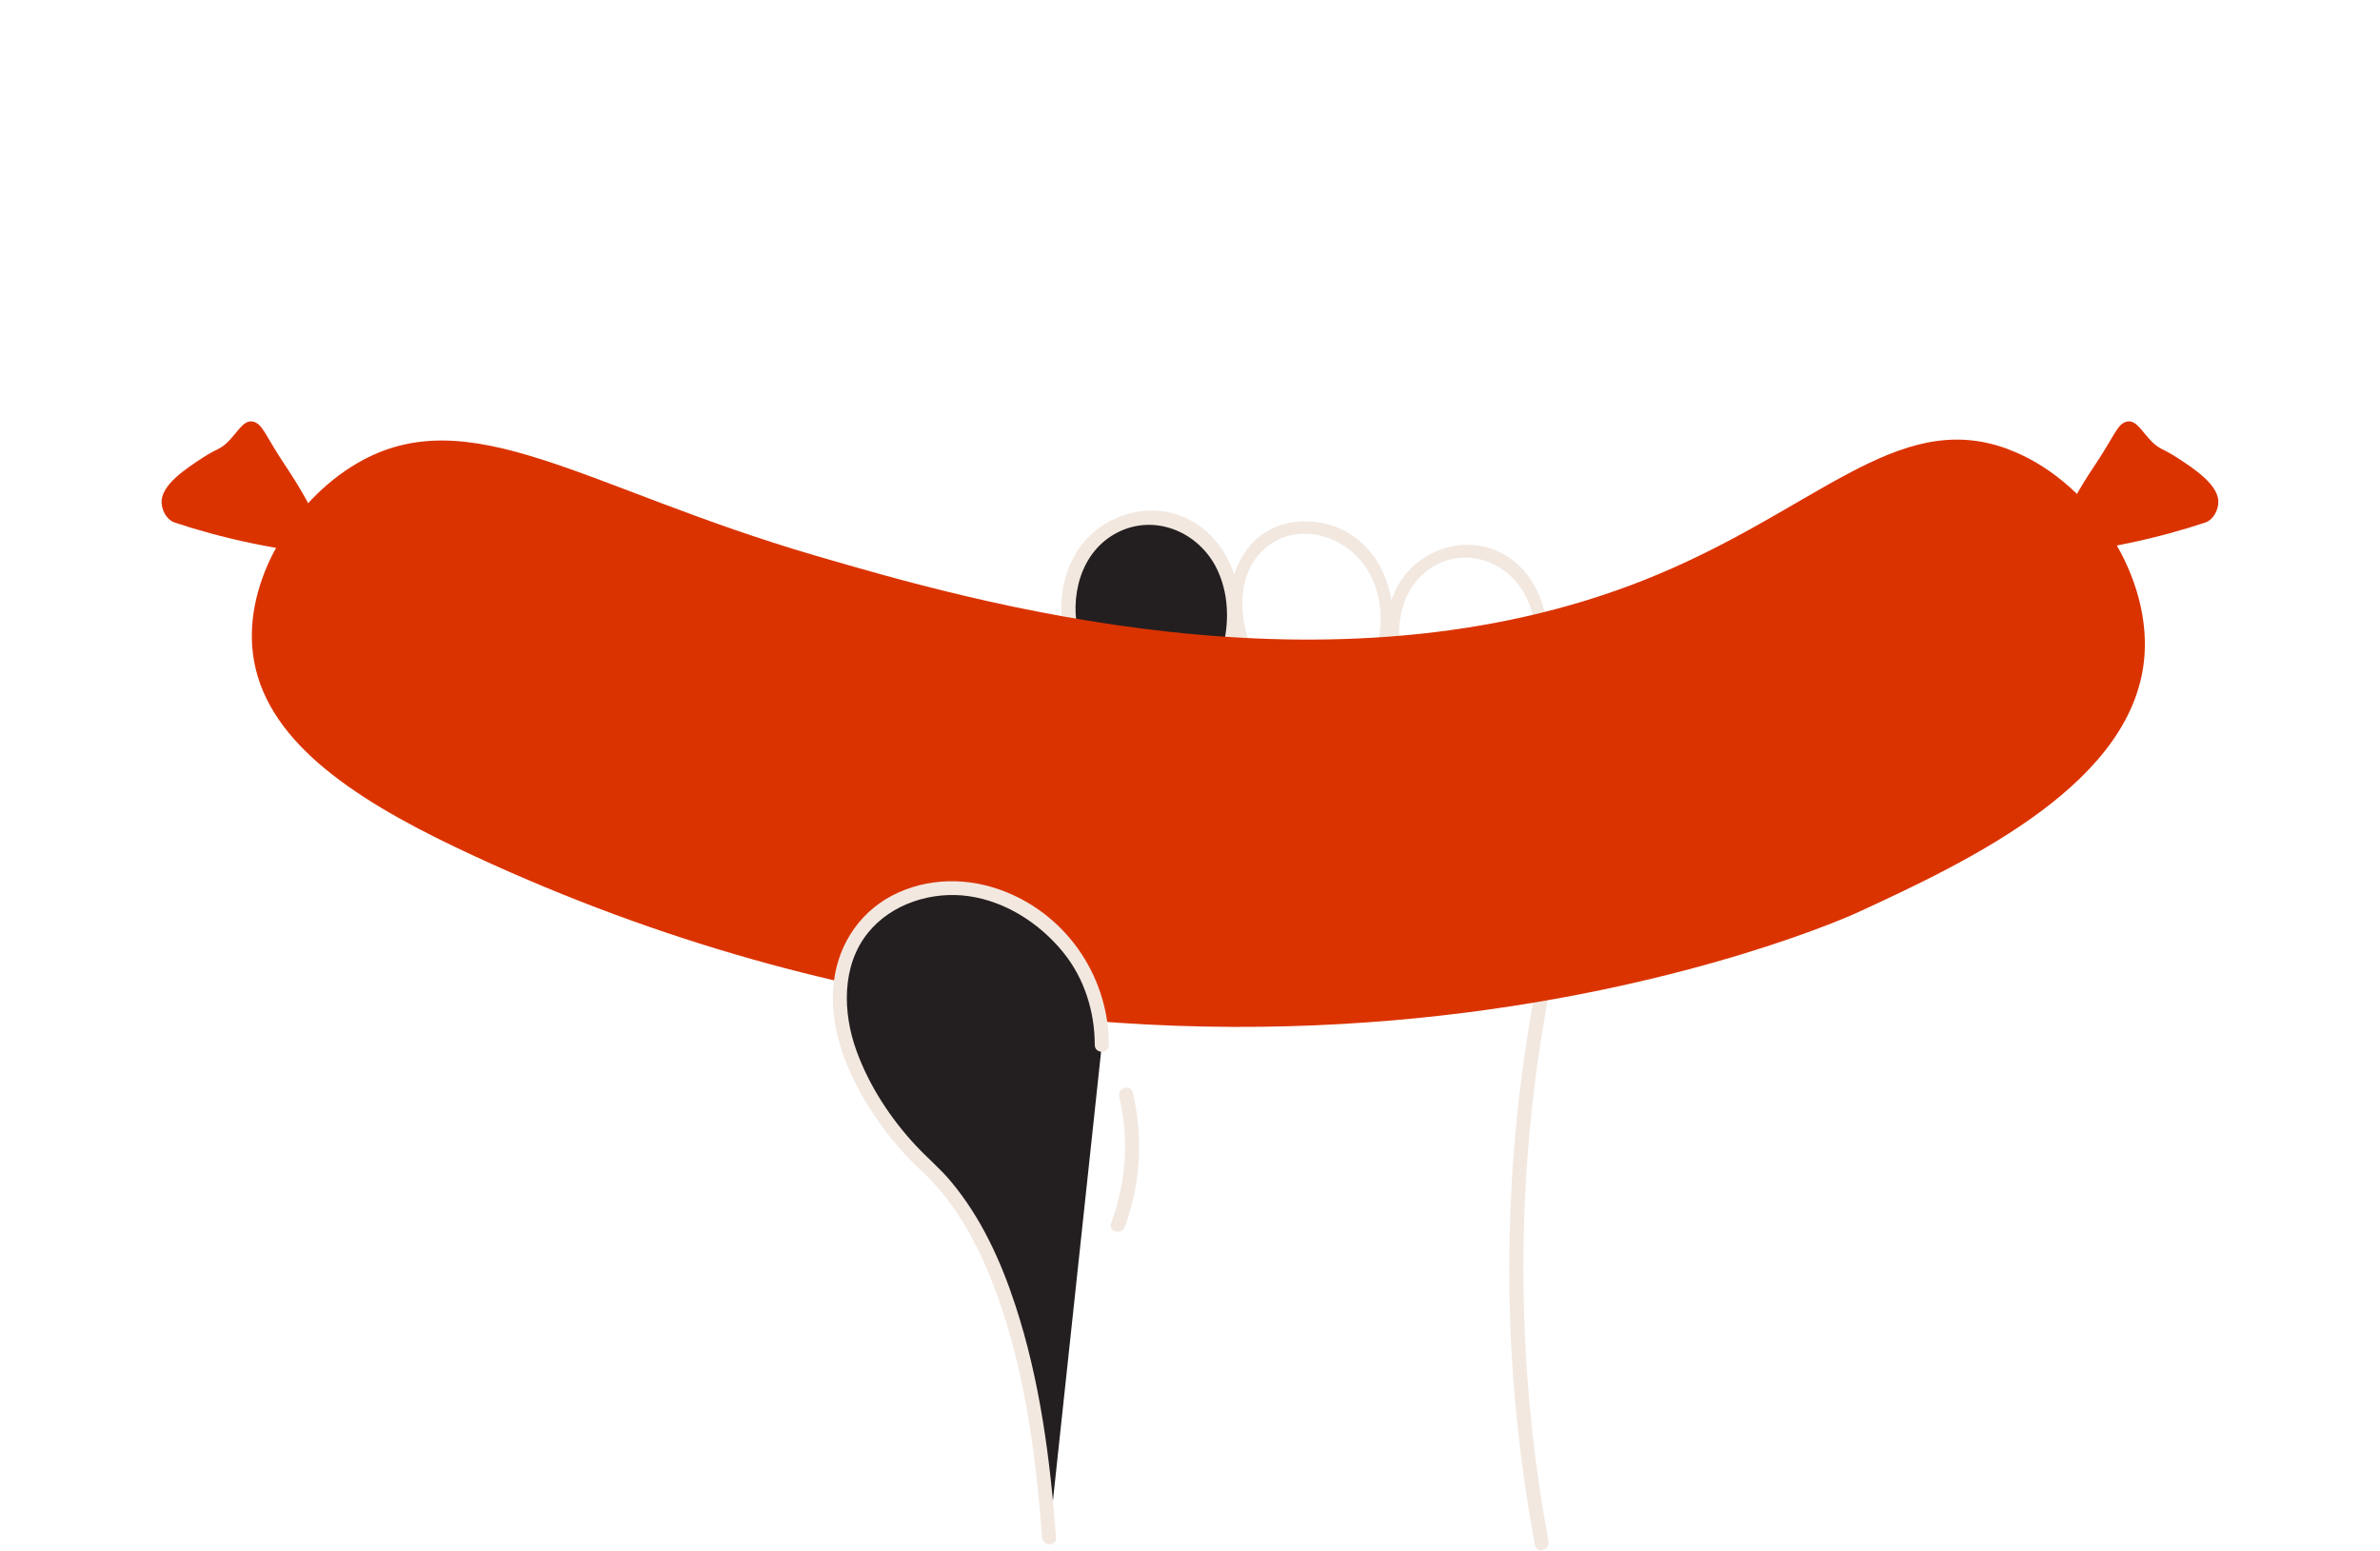 <?xml version="1.0" encoding="UTF-8"?>
<svg id="Layer_1" data-name="Layer 1" xmlns="http://www.w3.org/2000/svg" viewBox="0 0 338.29 220.39">
  <defs>
    <style>
      .cls-1 {
        fill: #f2e8e0;
      }

      .cls-1, .cls-2, .cls-3 {
        stroke-width: 0px;
      }

      .cls-2 {
        fill: #231f20;
      }

      .cls-3 {
        fill: #db3300;
      }
    </style>
  </defs>
  <g>
    <g>
      <path class="cls-2" d="m152.4,90.67c-1.76-6.44.64-12.8,5.43-15.59,3.02-1.75,6.81-1.99,9.92-.71,5.42,2.23,8.77,9.07,7.32,16.53"/>
      <path class="cls-1" d="m153.37,90.4c-1.42-5.45.14-11.99,5.46-14.72s11.61-.08,14.16,5.22c1.45,3.01,1.71,6.48,1.12,9.74-.23,1.26,1.7,1.8,1.94.53,1.14-6.23-.64-13.53-6.39-16.97-6.11-3.65-14.13-.92-17.23,5.32-1.77,3.55-1.98,7.61-.99,11.41.33,1.25,2.26.72,1.94-.53h0Z"/>
    </g>
    <path class="cls-1" d="m178.21,92.68c-2.37-4.76-2.55-11.82,2.22-15.24s11.4-.93,14.11,3.82c1.61,2.84,2.02,6.22,1.46,9.41-.2,1.14,1.54,1.62,1.74.48,1.1-6.25-1.24-13.46-7.46-16.09-3.08-1.3-6.76-1.35-9.76.21-2.67,1.39-4.47,4.05-5.26,6.9-1.06,3.84-.36,7.9,1.39,11.42.52,1.04,2.08.13,1.56-.91h0Z"/>
    <path class="cls-1" d="m199.32,93.47c-1.28-4.9.13-10.78,4.91-13.24s10.44-.07,12.73,4.69c1.3,2.7,1.54,5.83,1,8.75-.21,1.14,1.53,1.62,1.74.48,1.03-5.6-.58-12.16-5.75-15.25-5.49-3.29-12.7-.82-15.49,4.78-1.59,3.19-1.78,6.84-.89,10.26.29,1.12,2.03.65,1.74-.48h0Z"/>
  </g>
  <path class="cls-1" d="m218.17,140.95c-3.81,20.49-4.67,41.5-2.42,62.23.6,5.51,1.41,10.99,2.42,16.43.24,1.27,2.17.73,1.94-.53-3.82-20.55-4.59-41.63-2.27-62.4.57-5.09,1.33-10.15,2.27-15.19.23-1.26-1.7-1.8-1.94-.53h0Z"/>
  <g>
    <path class="cls-3" d="m285.31,63.8c11.41,4.19,20.25,17.29,19.52,29.12-1.12,18.14-24.49,29.26-40.93,36.82,0,0-91.25,42-198.93-9.23-15.32-7.29-27.51-15.59-29.02-27.6-1.29-10.3,5.61-21.64,14.71-27.01,16.03-9.45,32.45,3.49,65.16,13.04,22.18,6.48,73.07,21.34,118.02,3.44,24.21-9.64,35.65-24.39,51.47-18.59Z"/>
    <path class="cls-3" d="m22.97,71.52c.1,1.21.82,2.4,1.85,2.74,3.19,1.06,6.77,2.06,10.7,2.89,2.47.52,4.84.93,7.09,1.23,2.13.29,3.71-1.92,2.77-3.85-1.26-2.58-2.82-5.37-4.75-8.25-2.71-4.04-3.19-5.68-4.25-6.21-.19-.1-.37-.16-.58-.18-1.25-.11-2.05,1.56-3.42,2.92-1.1,1.09-1.44.87-3.53,2.22-2.34,1.52-6.08,3.94-5.87,6.48Z"/>
    <path class="cls-3" d="m315.31,71.52c-.1,1.21-.82,2.4-1.85,2.74-3.19,1.06-6.77,2.06-10.7,2.89-2.47.52-4.84.93-7.09,1.23-2.13.29-3.71-1.92-2.77-3.85,1.26-2.58,2.82-5.37,4.75-8.25,2.71-4.04,3.19-5.68,4.25-6.21.19-.1.37-.16.58-.18,1.25-.11,2.05,1.56,3.42,2.92,1.1,1.09,1.44.87,3.53,2.22,2.34,1.52,6.08,3.94,5.87,6.48Z"/>
  </g>
  <g>
    <path class="cls-2" d="m149.1,218.51c-2.36-32.55-10.39-46.49-17.71-53.09-1.62-1.46-6.99-6.76-10.33-15.08-2.28-5.68-2.51-12.56.96-17.6,3.63-5.28,10.78-7.49,17.04-6.14,9.16,1.98,13.87,9.22,14.95,11.24,2.31,4.34,2.61,8.46,2.6,10.67"/>
    <path class="cls-1" d="m150.1,218.51c-.82-11.12-2.29-22.37-5.78-33.01-2.06-6.3-4.88-12.48-9.16-17.59-1.55-1.86-3.41-3.4-5.05-5.17-3.57-3.84-6.58-8.46-8.37-13.4-1.96-5.38-2.15-12.07,1.62-16.75,3.36-4.19,9.16-5.98,14.38-5.22s10,3.84,13.34,7.92c3.04,3.72,4.52,8.43,4.53,13.22,0,1.29,2.01,1.29,2.01,0-.02-9.18-5.38-17.6-13.78-21.38-5.13-2.31-10.93-2.61-16.11-.3s-8.54,7.09-9.21,12.72c-.74,6.14,1.55,12.11,4.68,17.29,2.12,3.51,4.71,6.71,7.71,9.49,4.48,4.14,7.59,9.57,9.85,15.19,4.7,11.69,6.43,24.5,7.35,36.99.09,1.28,2.1,1.29,2.01,0h0Z"/>
  </g>
  <path class="cls-1" d="m159.08,155.84c1.42,5.99,1,12.25-1.15,18.01-.45,1.21,1.49,1.74,1.94.53,2.27-6.09,2.64-12.76,1.15-19.08-.3-1.26-2.23-.72-1.94.53h0Z"/>
</svg>